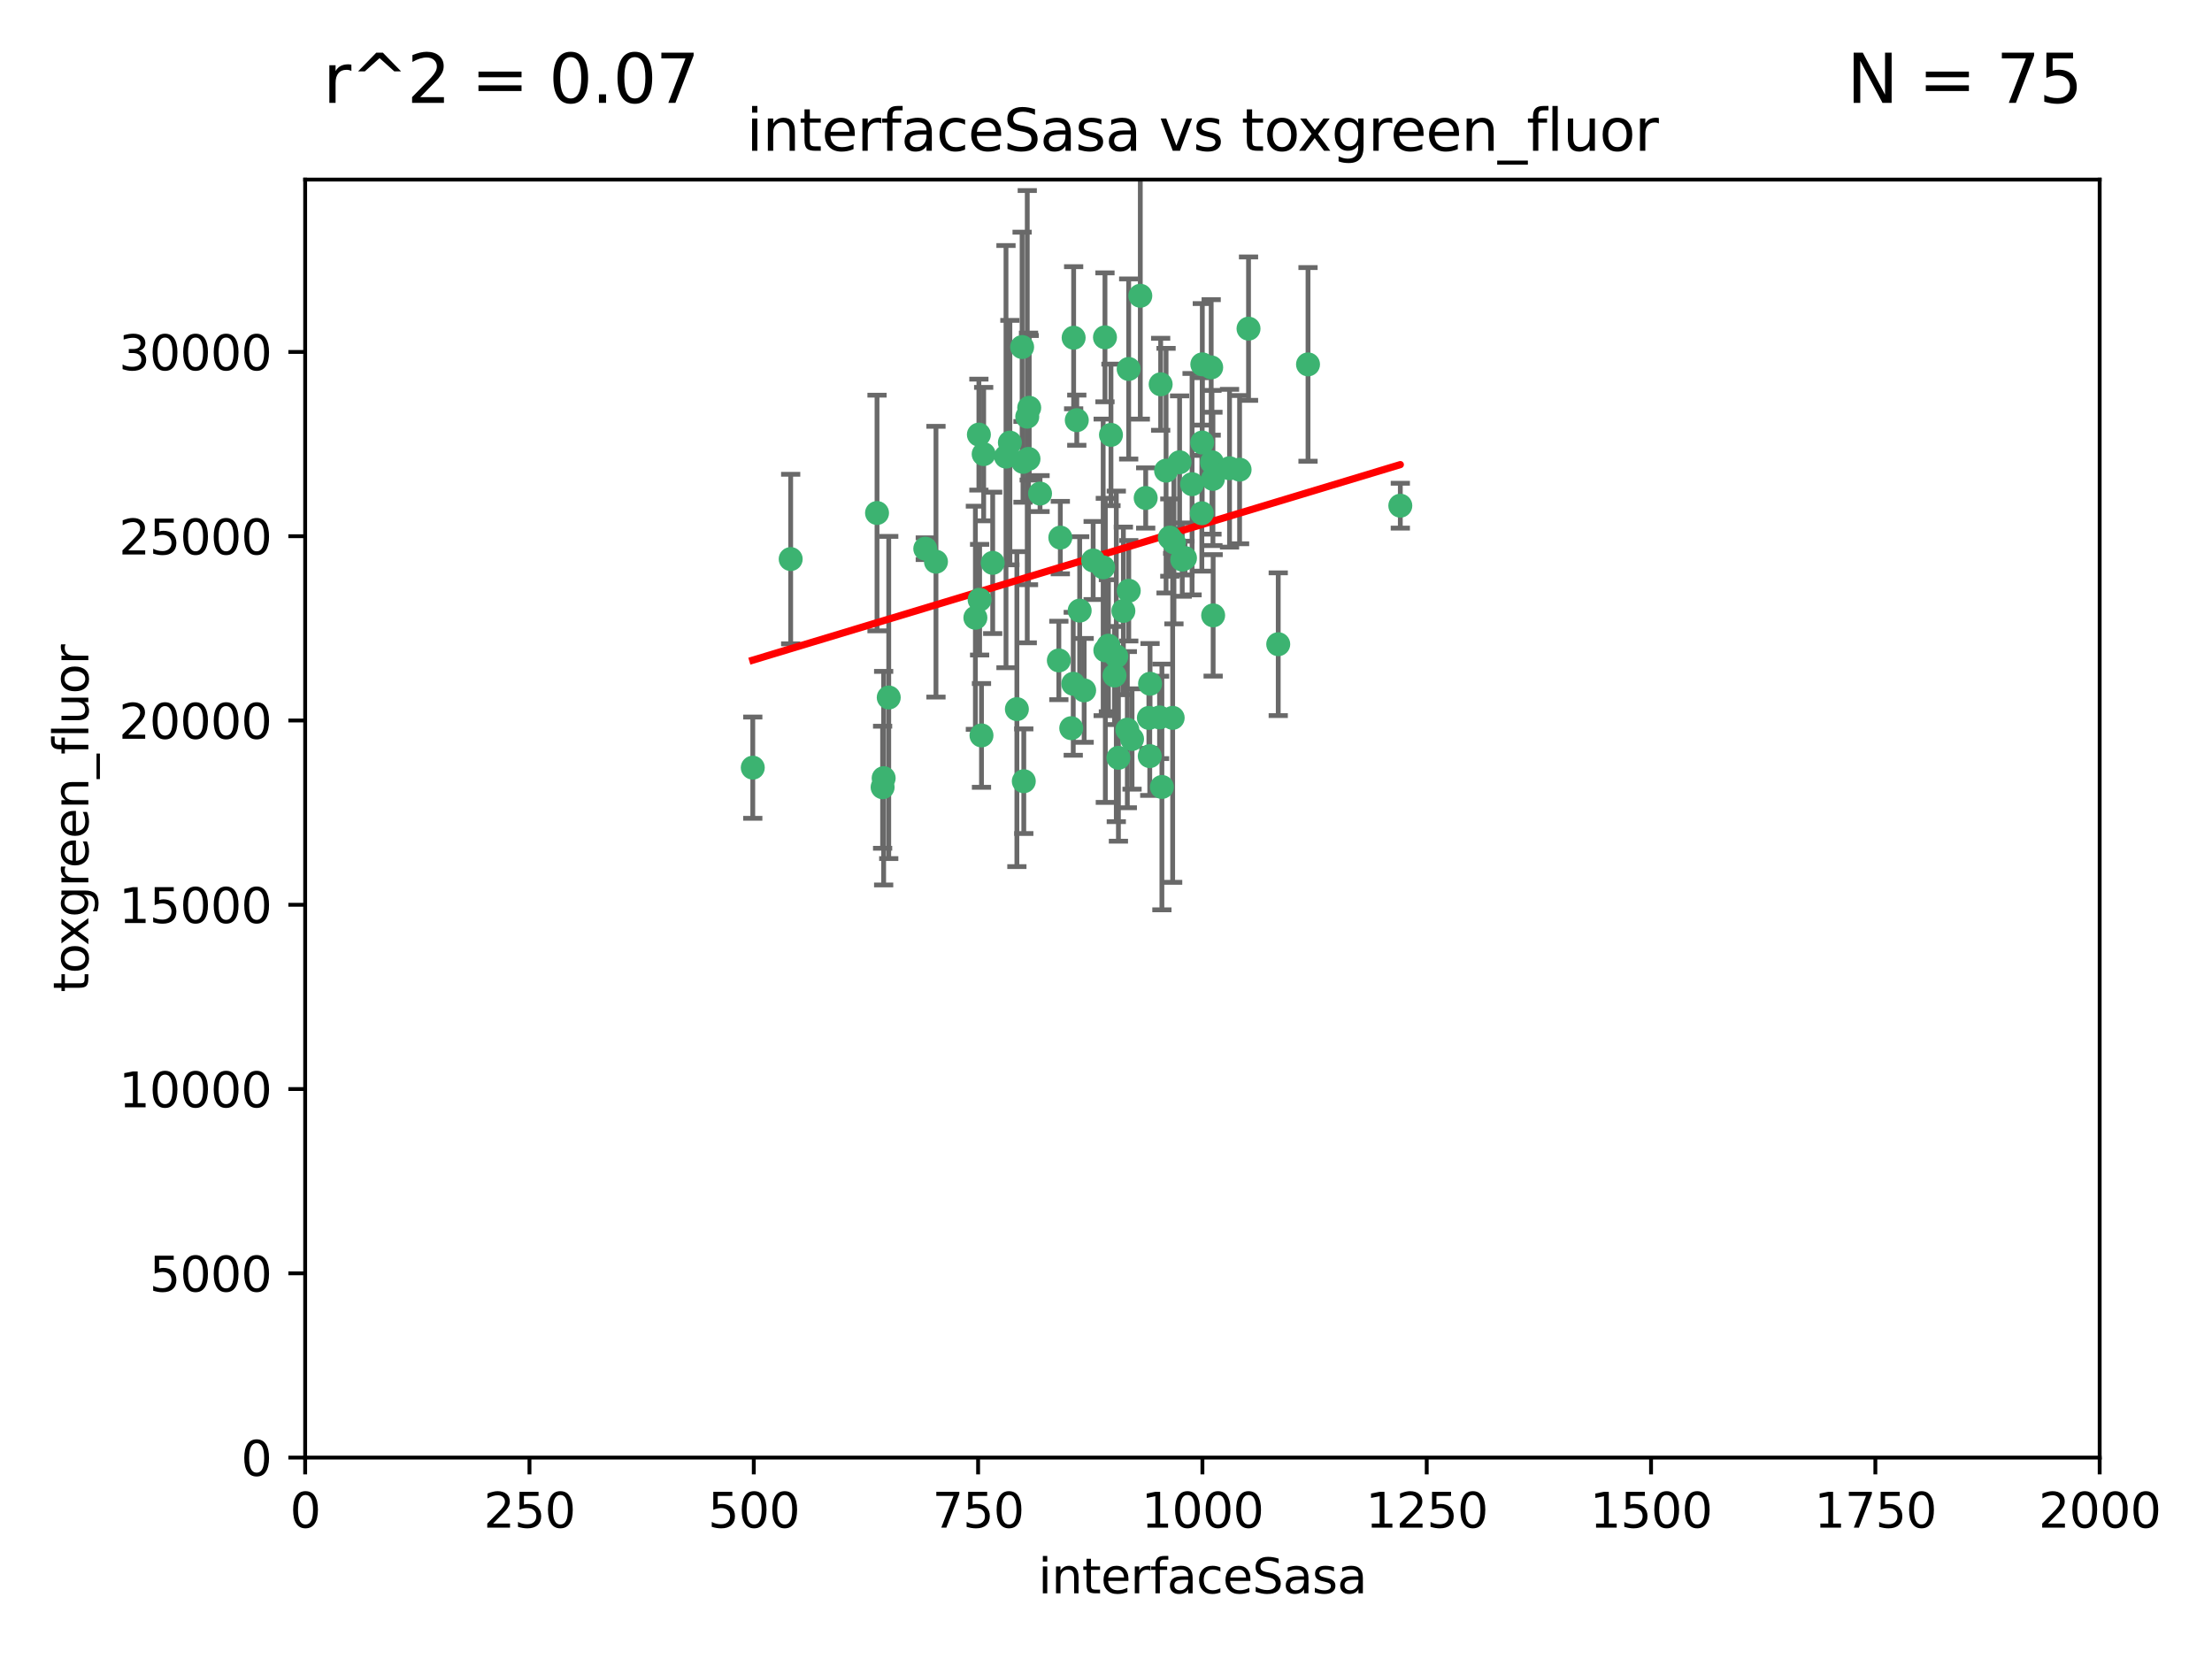 <?xml version="1.0" encoding="utf-8" standalone="no"?>
<!DOCTYPE svg PUBLIC "-//W3C//DTD SVG 1.1//EN"
  "http://www.w3.org/Graphics/SVG/1.1/DTD/svg11.dtd">
<svg xmlns:xlink="http://www.w3.org/1999/xlink" width="460.8pt" height="345.6pt" viewBox="0 0 460.8 345.6" xmlns="http://www.w3.org/2000/svg" version="1.1">
 <defs>
  <style type="text/css">*{stroke-linejoin: round; stroke-linecap: butt}</style>
 </defs>
 <g id="figure_1">
  <g id="patch_1">
   <path d="M 0 345.6 
L 460.8 345.6 
L 460.8 0 
L 0 0 
z
" style="fill: #ffffff"/>
  </g>
  <g id="axes_1">
   <g id="patch_2">
    <path d="M 63.571 303.64 
L 437.4 303.64 
L 437.4 37.411 
L 63.571 37.411 
z
" style="fill: #ffffff"/>
   </g>
   <g id="PathCollection_1">
    <defs>
     <path id="m95825145aa" d="M 0 1.118 
C 0.297 1.118 0.581 1 0.791 0.791 
C 1 0.581 1.118 0.297 1.118 0 
C 1.118 -0.297 1 -0.581 0.791 -0.791 
C 0.581 -1 0.297 -1.118 0 -1.118 
C -0.297 -1.118 -0.581 -1 -0.791 -0.791 
C -1 -0.581 -1.118 -0.297 -1.118 0 
C -1.118 0.297 -1 0.581 -0.791 0.791 
C -0.581 1 -0.297 1.118 0 1.118 
z
" style="stroke: #3cb371"/>
    </defs>
    <g clip-path="url(#p4d56ac006b)">
     <use xlink:href="#m95825145aa" x="212.925" y="72.294" style="fill: #3cb371; stroke: #3cb371"/>
     <use xlink:href="#m95825145aa" x="243.693" y="111.988" style="fill: #3cb371; stroke: #3cb371"/>
     <use xlink:href="#m95825145aa" x="232.546" y="136.733" style="fill: #3cb371; stroke: #3cb371"/>
     <use xlink:href="#m95825145aa" x="272.484" y="75.908" style="fill: #3cb371; stroke: #3cb371"/>
     <use xlink:href="#m95825145aa" x="231.435" y="90.592" style="fill: #3cb371; stroke: #3cb371"/>
     <use xlink:href="#m95825145aa" x="250.437" y="92.187" style="fill: #3cb371; stroke: #3cb371"/>
     <use xlink:href="#m95825145aa" x="242.914" y="98.046" style="fill: #3cb371; stroke: #3cb371"/>
     <use xlink:href="#m95825145aa" x="266.28" y="134.2" style="fill: #3cb371; stroke: #3cb371"/>
     <use xlink:href="#m95825145aa" x="220.886" y="111.99" style="fill: #3cb371; stroke: #3cb371"/>
     <use xlink:href="#m95825145aa" x="214.404" y="84.946" style="fill: #3cb371; stroke: #3cb371"/>
     <use xlink:href="#m95825145aa" x="241.787" y="80.055" style="fill: #3cb371; stroke: #3cb371"/>
     <use xlink:href="#m95825145aa" x="252.721" y="128.194" style="fill: #3cb371; stroke: #3cb371"/>
     <use xlink:href="#m95825145aa" x="252.312" y="76.534" style="fill: #3cb371; stroke: #3cb371"/>
     <use xlink:href="#m95825145aa" x="258.229" y="97.835" style="fill: #3cb371; stroke: #3cb371"/>
     <use xlink:href="#m95825145aa" x="223.66" y="70.355" style="fill: #3cb371; stroke: #3cb371"/>
     <use xlink:href="#m95825145aa" x="232.987" y="157.866" style="fill: #3cb371; stroke: #3cb371"/>
     <use xlink:href="#m95825145aa" x="241.557" y="149.45" style="fill: #3cb371; stroke: #3cb371"/>
     <use xlink:href="#m95825145aa" x="246.284" y="116.577" style="fill: #3cb371; stroke: #3cb371"/>
     <use xlink:href="#m95825145aa" x="252.676" y="99.763" style="fill: #3cb371; stroke: #3cb371"/>
     <use xlink:href="#m95825145aa" x="244.553" y="112.982" style="fill: #3cb371; stroke: #3cb371"/>
     <use xlink:href="#m95825145aa" x="250.368" y="106.925" style="fill: #3cb371; stroke: #3cb371"/>
     <use xlink:href="#m95825145aa" x="230.187" y="70.271" style="fill: #3cb371; stroke: #3cb371"/>
     <use xlink:href="#m95825145aa" x="246.854" y="116.252" style="fill: #3cb371; stroke: #3cb371"/>
     <use xlink:href="#m95825145aa" x="210.378" y="92.203" style="fill: #3cb371; stroke: #3cb371"/>
     <use xlink:href="#m95825145aa" x="256.134" y="97.545" style="fill: #3cb371; stroke: #3cb371"/>
     <use xlink:href="#m95825145aa" x="235.142" y="123.063" style="fill: #3cb371; stroke: #3cb371"/>
     <use xlink:href="#m95825145aa" x="234.02" y="127.26" style="fill: #3cb371; stroke: #3cb371"/>
     <use xlink:href="#m95825145aa" x="223.161" y="151.693" style="fill: #3cb371; stroke: #3cb371"/>
     <use xlink:href="#m95825145aa" x="242.046" y="163.936" style="fill: #3cb371; stroke: #3cb371"/>
     <use xlink:href="#m95825145aa" x="230.261" y="135.482" style="fill: #3cb371; stroke: #3cb371"/>
     <use xlink:href="#m95825145aa" x="225.848" y="143.815" style="fill: #3cb371; stroke: #3cb371"/>
     <use xlink:href="#m95825145aa" x="238.669" y="103.738" style="fill: #3cb371; stroke: #3cb371"/>
     <use xlink:href="#m95825145aa" x="227.725" y="116.762" style="fill: #3cb371; stroke: #3cb371"/>
     <use xlink:href="#m95825145aa" x="235.125" y="76.865" style="fill: #3cb371; stroke: #3cb371"/>
     <use xlink:href="#m95825145aa" x="237.546" y="61.614" style="fill: #3cb371; stroke: #3cb371"/>
     <use xlink:href="#m95825145aa" x="245.731" y="96.299" style="fill: #3cb371; stroke: #3cb371"/>
     <use xlink:href="#m95825145aa" x="216.658" y="102.821" style="fill: #3cb371; stroke: #3cb371"/>
     <use xlink:href="#m95825145aa" x="204.916" y="94.6" style="fill: #3cb371; stroke: #3cb371"/>
     <use xlink:href="#m95825145aa" x="213.275" y="162.741" style="fill: #3cb371; stroke: #3cb371"/>
     <use xlink:href="#m95825145aa" x="214.256" y="95.593" style="fill: #3cb371; stroke: #3cb371"/>
     <use xlink:href="#m95825145aa" x="206.796" y="117.254" style="fill: #3cb371; stroke: #3cb371"/>
     <use xlink:href="#m95825145aa" x="291.711" y="105.344" style="fill: #3cb371; stroke: #3cb371"/>
     <use xlink:href="#m95825145aa" x="224.916" y="127.204" style="fill: #3cb371; stroke: #3cb371"/>
     <use xlink:href="#m95825145aa" x="260.091" y="68.463" style="fill: #3cb371; stroke: #3cb371"/>
     <use xlink:href="#m95825145aa" x="250.465" y="75.9" style="fill: #3cb371; stroke: #3cb371"/>
     <use xlink:href="#m95825145aa" x="204.462" y="153.201" style="fill: #3cb371; stroke: #3cb371"/>
     <use xlink:href="#m95825145aa" x="194.981" y="117.014" style="fill: #3cb371; stroke: #3cb371"/>
     <use xlink:href="#m95825145aa" x="220.577" y="137.58" style="fill: #3cb371; stroke: #3cb371"/>
     <use xlink:href="#m95825145aa" x="223.577" y="142.442" style="fill: #3cb371; stroke: #3cb371"/>
     <use xlink:href="#m95825145aa" x="192.753" y="114.302" style="fill: #3cb371; stroke: #3cb371"/>
     <use xlink:href="#m95825145aa" x="203.92" y="90.534" style="fill: #3cb371; stroke: #3cb371"/>
     <use xlink:href="#m95825145aa" x="239.332" y="149.553" style="fill: #3cb371; stroke: #3cb371"/>
     <use xlink:href="#m95825145aa" x="204.073" y="124.926" style="fill: #3cb371; stroke: #3cb371"/>
     <use xlink:href="#m95825145aa" x="248.329" y="100.862" style="fill: #3cb371; stroke: #3cb371"/>
     <use xlink:href="#m95825145aa" x="182.701" y="106.867" style="fill: #3cb371; stroke: #3cb371"/>
     <use xlink:href="#m95825145aa" x="229.813" y="118.19" style="fill: #3cb371; stroke: #3cb371"/>
     <use xlink:href="#m95825145aa" x="239.579" y="142.44" style="fill: #3cb371; stroke: #3cb371"/>
     <use xlink:href="#m95825145aa" x="230.901" y="134.514" style="fill: #3cb371; stroke: #3cb371"/>
     <use xlink:href="#m95825145aa" x="213.998" y="86.8" style="fill: #3cb371; stroke: #3cb371"/>
     <use xlink:href="#m95825145aa" x="252.476" y="96.298" style="fill: #3cb371; stroke: #3cb371"/>
     <use xlink:href="#m95825145aa" x="203.191" y="128.689" style="fill: #3cb371; stroke: #3cb371"/>
     <use xlink:href="#m95825145aa" x="211.835" y="147.723" style="fill: #3cb371; stroke: #3cb371"/>
     <use xlink:href="#m95825145aa" x="183.864" y="163.993" style="fill: #3cb371; stroke: #3cb371"/>
     <use xlink:href="#m95825145aa" x="209.568" y="95.121" style="fill: #3cb371; stroke: #3cb371"/>
     <use xlink:href="#m95825145aa" x="213.11" y="96.211" style="fill: #3cb371; stroke: #3cb371"/>
     <use xlink:href="#m95825145aa" x="244.288" y="149.542" style="fill: #3cb371; stroke: #3cb371"/>
     <use xlink:href="#m95825145aa" x="235.826" y="153.944" style="fill: #3cb371; stroke: #3cb371"/>
     <use xlink:href="#m95825145aa" x="224.314" y="87.531" style="fill: #3cb371; stroke: #3cb371"/>
     <use xlink:href="#m95825145aa" x="239.516" y="157.513" style="fill: #3cb371; stroke: #3cb371"/>
     <use xlink:href="#m95825145aa" x="164.714" y="116.464" style="fill: #3cb371; stroke: #3cb371"/>
     <use xlink:href="#m95825145aa" x="234.846" y="152.004" style="fill: #3cb371; stroke: #3cb371"/>
     <use xlink:href="#m95825145aa" x="185.142" y="145.3" style="fill: #3cb371; stroke: #3cb371"/>
     <use xlink:href="#m95825145aa" x="184.082" y="162.105" style="fill: #3cb371; stroke: #3cb371"/>
     <use xlink:href="#m95825145aa" x="232.174" y="140.722" style="fill: #3cb371; stroke: #3cb371"/>
     <use xlink:href="#m95825145aa" x="156.817" y="159.917" style="fill: #3cb371; stroke: #3cb371"/>
    </g>
   </g>
   <g id="matplotlib.axis_1">
    <g id="xtick_1">
     <g id="line2d_1">
      <defs>
       <path id="m8bae05cbb7" d="M 0 0 
L 0 3.5 
" style="stroke: #000000; stroke-width: 0.8"/>
      </defs>
      <g>
       <use xlink:href="#m8bae05cbb7" x="63.571" y="303.64" style="stroke: #000000; stroke-width: 0.8"/>
      </g>
     </g>
     <g id="text_1">
      <!-- 0 -->
      <g transform="translate(60.39 318.238)scale(0.1 -0.1)">
       <defs>
        <path id="DejaVuSans-30" d="M 2034 4250 
Q 1547 4250 1301 3770 
Q 1056 3291 1056 2328 
Q 1056 1369 1301 889 
Q 1547 409 2034 409 
Q 2525 409 2770 889 
Q 3016 1369 3016 2328 
Q 3016 3291 2770 3770 
Q 2525 4250 2034 4250 
z
M 2034 4750 
Q 2819 4750 3233 4129 
Q 3647 3509 3647 2328 
Q 3647 1150 3233 529 
Q 2819 -91 2034 -91 
Q 1250 -91 836 529 
Q 422 1150 422 2328 
Q 422 3509 836 4129 
Q 1250 4750 2034 4750 
z
" transform="scale(0.016)"/>
       </defs>
       <use xlink:href="#DejaVuSans-30"/>
      </g>
     </g>
    </g>
    <g id="xtick_2">
     <g id="line2d_2">
      <g>
       <use xlink:href="#m8bae05cbb7" x="110.3" y="303.64" style="stroke: #000000; stroke-width: 0.8"/>
      </g>
     </g>
     <g id="text_2">
      <!-- 250 -->
      <g transform="translate(100.756 318.238)scale(0.1 -0.1)">
       <defs>
        <path id="DejaVuSans-32" d="M 1228 531 
L 3431 531 
L 3431 0 
L 469 0 
L 469 531 
Q 828 903 1448 1529 
Q 2069 2156 2228 2338 
Q 2531 2678 2651 2914 
Q 2772 3150 2772 3378 
Q 2772 3750 2511 3984 
Q 2250 4219 1831 4219 
Q 1534 4219 1204 4116 
Q 875 4013 500 3803 
L 500 4441 
Q 881 4594 1212 4672 
Q 1544 4750 1819 4750 
Q 2544 4750 2975 4387 
Q 3406 4025 3406 3419 
Q 3406 3131 3298 2873 
Q 3191 2616 2906 2266 
Q 2828 2175 2409 1742 
Q 1991 1309 1228 531 
z
" transform="scale(0.016)"/>
        <path id="DejaVuSans-35" d="M 691 4666 
L 3169 4666 
L 3169 4134 
L 1269 4134 
L 1269 2991 
Q 1406 3038 1543 3061 
Q 1681 3084 1819 3084 
Q 2600 3084 3056 2656 
Q 3513 2228 3513 1497 
Q 3513 744 3044 326 
Q 2575 -91 1722 -91 
Q 1428 -91 1123 -41 
Q 819 9 494 109 
L 494 744 
Q 775 591 1075 516 
Q 1375 441 1709 441 
Q 2250 441 2565 725 
Q 2881 1009 2881 1497 
Q 2881 1984 2565 2268 
Q 2250 2553 1709 2553 
Q 1456 2553 1204 2497 
Q 953 2441 691 2322 
L 691 4666 
z
" transform="scale(0.016)"/>
       </defs>
       <use xlink:href="#DejaVuSans-32"/>
       <use xlink:href="#DejaVuSans-35" x="63.623"/>
       <use xlink:href="#DejaVuSans-30" x="127.246"/>
      </g>
     </g>
    </g>
    <g id="xtick_3">
     <g id="line2d_3">
      <g>
       <use xlink:href="#m8bae05cbb7" x="157.028" y="303.64" style="stroke: #000000; stroke-width: 0.8"/>
      </g>
     </g>
     <g id="text_3">
      <!-- 500 -->
      <g transform="translate(147.485 318.238)scale(0.1 -0.1)">
       <use xlink:href="#DejaVuSans-35"/>
       <use xlink:href="#DejaVuSans-30" x="63.623"/>
       <use xlink:href="#DejaVuSans-30" x="127.246"/>
      </g>
     </g>
    </g>
    <g id="xtick_4">
     <g id="line2d_4">
      <g>
       <use xlink:href="#m8bae05cbb7" x="203.757" y="303.64" style="stroke: #000000; stroke-width: 0.8"/>
      </g>
     </g>
     <g id="text_4">
      <!-- 750 -->
      <g transform="translate(194.213 318.238)scale(0.1 -0.1)">
       <defs>
        <path id="DejaVuSans-37" d="M 525 4666 
L 3525 4666 
L 3525 4397 
L 1831 0 
L 1172 0 
L 2766 4134 
L 525 4134 
L 525 4666 
z
" transform="scale(0.016)"/>
       </defs>
       <use xlink:href="#DejaVuSans-37"/>
       <use xlink:href="#DejaVuSans-35" x="63.623"/>
       <use xlink:href="#DejaVuSans-30" x="127.246"/>
      </g>
     </g>
    </g>
    <g id="xtick_5">
     <g id="line2d_5">
      <g>
       <use xlink:href="#m8bae05cbb7" x="250.486" y="303.64" style="stroke: #000000; stroke-width: 0.8"/>
      </g>
     </g>
     <g id="text_5">
      <!-- 1000 -->
      <g transform="translate(237.761 318.238)scale(0.1 -0.1)">
       <defs>
        <path id="DejaVuSans-31" d="M 794 531 
L 1825 531 
L 1825 4091 
L 703 3866 
L 703 4441 
L 1819 4666 
L 2450 4666 
L 2450 531 
L 3481 531 
L 3481 0 
L 794 0 
L 794 531 
z
" transform="scale(0.016)"/>
       </defs>
       <use xlink:href="#DejaVuSans-31"/>
       <use xlink:href="#DejaVuSans-30" x="63.623"/>
       <use xlink:href="#DejaVuSans-30" x="127.246"/>
       <use xlink:href="#DejaVuSans-30" x="190.869"/>
      </g>
     </g>
    </g>
    <g id="xtick_6">
     <g id="line2d_6">
      <g>
       <use xlink:href="#m8bae05cbb7" x="297.214" y="303.64" style="stroke: #000000; stroke-width: 0.8"/>
      </g>
     </g>
     <g id="text_6">
      <!-- 1250 -->
      <g transform="translate(284.489 318.238)scale(0.1 -0.1)">
       <use xlink:href="#DejaVuSans-31"/>
       <use xlink:href="#DejaVuSans-32" x="63.623"/>
       <use xlink:href="#DejaVuSans-35" x="127.246"/>
       <use xlink:href="#DejaVuSans-30" x="190.869"/>
      </g>
     </g>
    </g>
    <g id="xtick_7">
     <g id="line2d_7">
      <g>
       <use xlink:href="#m8bae05cbb7" x="343.943" y="303.64" style="stroke: #000000; stroke-width: 0.8"/>
      </g>
     </g>
     <g id="text_7">
      <!-- 1500 -->
      <g transform="translate(331.218 318.238)scale(0.1 -0.1)">
       <use xlink:href="#DejaVuSans-31"/>
       <use xlink:href="#DejaVuSans-35" x="63.623"/>
       <use xlink:href="#DejaVuSans-30" x="127.246"/>
       <use xlink:href="#DejaVuSans-30" x="190.869"/>
      </g>
     </g>
    </g>
    <g id="xtick_8">
     <g id="line2d_8">
      <g>
       <use xlink:href="#m8bae05cbb7" x="390.671" y="303.64" style="stroke: #000000; stroke-width: 0.8"/>
      </g>
     </g>
     <g id="text_8">
      <!-- 1750 -->
      <g transform="translate(377.946 318.238)scale(0.1 -0.1)">
       <use xlink:href="#DejaVuSans-31"/>
       <use xlink:href="#DejaVuSans-37" x="63.623"/>
       <use xlink:href="#DejaVuSans-35" x="127.246"/>
       <use xlink:href="#DejaVuSans-30" x="190.869"/>
      </g>
     </g>
    </g>
    <g id="xtick_9">
     <g id="line2d_9">
      <g>
       <use xlink:href="#m8bae05cbb7" x="437.4" y="303.64" style="stroke: #000000; stroke-width: 0.8"/>
      </g>
     </g>
     <g id="text_9">
      <!-- 2000 -->
      <g transform="translate(424.675 318.238)scale(0.1 -0.1)">
       <use xlink:href="#DejaVuSans-32"/>
       <use xlink:href="#DejaVuSans-30" x="63.623"/>
       <use xlink:href="#DejaVuSans-30" x="127.246"/>
       <use xlink:href="#DejaVuSans-30" x="190.869"/>
      </g>
     </g>
    </g>
    <g id="text_10">
     <!-- interfaceSasa -->
     <g transform="translate(216.279 331.917)scale(0.1 -0.1)">
      <defs>
       <path id="DejaVuSans-69" d="M 603 3500 
L 1178 3500 
L 1178 0 
L 603 0 
L 603 3500 
z
M 603 4863 
L 1178 4863 
L 1178 4134 
L 603 4134 
L 603 4863 
z
" transform="scale(0.016)"/>
       <path id="DejaVuSans-6e" d="M 3513 2113 
L 3513 0 
L 2938 0 
L 2938 2094 
Q 2938 2591 2744 2837 
Q 2550 3084 2163 3084 
Q 1697 3084 1428 2787 
Q 1159 2491 1159 1978 
L 1159 0 
L 581 0 
L 581 3500 
L 1159 3500 
L 1159 2956 
Q 1366 3272 1645 3428 
Q 1925 3584 2291 3584 
Q 2894 3584 3203 3211 
Q 3513 2838 3513 2113 
z
" transform="scale(0.016)"/>
       <path id="DejaVuSans-74" d="M 1172 4494 
L 1172 3500 
L 2356 3500 
L 2356 3053 
L 1172 3053 
L 1172 1153 
Q 1172 725 1289 603 
Q 1406 481 1766 481 
L 2356 481 
L 2356 0 
L 1766 0 
Q 1100 0 847 248 
Q 594 497 594 1153 
L 594 3053 
L 172 3053 
L 172 3500 
L 594 3500 
L 594 4494 
L 1172 4494 
z
" transform="scale(0.016)"/>
       <path id="DejaVuSans-65" d="M 3597 1894 
L 3597 1613 
L 953 1613 
Q 991 1019 1311 708 
Q 1631 397 2203 397 
Q 2534 397 2845 478 
Q 3156 559 3463 722 
L 3463 178 
Q 3153 47 2828 -22 
Q 2503 -91 2169 -91 
Q 1331 -91 842 396 
Q 353 884 353 1716 
Q 353 2575 817 3079 
Q 1281 3584 2069 3584 
Q 2775 3584 3186 3129 
Q 3597 2675 3597 1894 
z
M 3022 2063 
Q 3016 2534 2758 2815 
Q 2500 3097 2075 3097 
Q 1594 3097 1305 2825 
Q 1016 2553 972 2059 
L 3022 2063 
z
" transform="scale(0.016)"/>
       <path id="DejaVuSans-72" d="M 2631 2963 
Q 2534 3019 2420 3045 
Q 2306 3072 2169 3072 
Q 1681 3072 1420 2755 
Q 1159 2438 1159 1844 
L 1159 0 
L 581 0 
L 581 3500 
L 1159 3500 
L 1159 2956 
Q 1341 3275 1631 3429 
Q 1922 3584 2338 3584 
Q 2397 3584 2469 3576 
Q 2541 3569 2628 3553 
L 2631 2963 
z
" transform="scale(0.016)"/>
       <path id="DejaVuSans-66" d="M 2375 4863 
L 2375 4384 
L 1825 4384 
Q 1516 4384 1395 4259 
Q 1275 4134 1275 3809 
L 1275 3500 
L 2222 3500 
L 2222 3053 
L 1275 3053 
L 1275 0 
L 697 0 
L 697 3053 
L 147 3053 
L 147 3500 
L 697 3500 
L 697 3744 
Q 697 4328 969 4595 
Q 1241 4863 1831 4863 
L 2375 4863 
z
" transform="scale(0.016)"/>
       <path id="DejaVuSans-61" d="M 2194 1759 
Q 1497 1759 1228 1600 
Q 959 1441 959 1056 
Q 959 750 1161 570 
Q 1363 391 1709 391 
Q 2188 391 2477 730 
Q 2766 1069 2766 1631 
L 2766 1759 
L 2194 1759 
z
M 3341 1997 
L 3341 0 
L 2766 0 
L 2766 531 
Q 2569 213 2275 61 
Q 1981 -91 1556 -91 
Q 1019 -91 701 211 
Q 384 513 384 1019 
Q 384 1609 779 1909 
Q 1175 2209 1959 2209 
L 2766 2209 
L 2766 2266 
Q 2766 2663 2505 2880 
Q 2244 3097 1772 3097 
Q 1472 3097 1187 3025 
Q 903 2953 641 2809 
L 641 3341 
Q 956 3463 1253 3523 
Q 1550 3584 1831 3584 
Q 2591 3584 2966 3190 
Q 3341 2797 3341 1997 
z
" transform="scale(0.016)"/>
       <path id="DejaVuSans-63" d="M 3122 3366 
L 3122 2828 
Q 2878 2963 2633 3030 
Q 2388 3097 2138 3097 
Q 1578 3097 1268 2742 
Q 959 2388 959 1747 
Q 959 1106 1268 751 
Q 1578 397 2138 397 
Q 2388 397 2633 464 
Q 2878 531 3122 666 
L 3122 134 
Q 2881 22 2623 -34 
Q 2366 -91 2075 -91 
Q 1284 -91 818 406 
Q 353 903 353 1747 
Q 353 2603 823 3093 
Q 1294 3584 2113 3584 
Q 2378 3584 2631 3529 
Q 2884 3475 3122 3366 
z
" transform="scale(0.016)"/>
       <path id="DejaVuSans-53" d="M 3425 4513 
L 3425 3897 
Q 3066 4069 2747 4153 
Q 2428 4238 2131 4238 
Q 1616 4238 1336 4038 
Q 1056 3838 1056 3469 
Q 1056 3159 1242 3001 
Q 1428 2844 1947 2747 
L 2328 2669 
Q 3034 2534 3370 2195 
Q 3706 1856 3706 1288 
Q 3706 609 3251 259 
Q 2797 -91 1919 -91 
Q 1588 -91 1214 -16 
Q 841 59 441 206 
L 441 856 
Q 825 641 1194 531 
Q 1563 422 1919 422 
Q 2459 422 2753 634 
Q 3047 847 3047 1241 
Q 3047 1584 2836 1778 
Q 2625 1972 2144 2069 
L 1759 2144 
Q 1053 2284 737 2584 
Q 422 2884 422 3419 
Q 422 4038 858 4394 
Q 1294 4750 2059 4750 
Q 2388 4750 2728 4690 
Q 3069 4631 3425 4513 
z
" transform="scale(0.016)"/>
       <path id="DejaVuSans-73" d="M 2834 3397 
L 2834 2853 
Q 2591 2978 2328 3040 
Q 2066 3103 1784 3103 
Q 1356 3103 1142 2972 
Q 928 2841 928 2578 
Q 928 2378 1081 2264 
Q 1234 2150 1697 2047 
L 1894 2003 
Q 2506 1872 2764 1633 
Q 3022 1394 3022 966 
Q 3022 478 2636 193 
Q 2250 -91 1575 -91 
Q 1294 -91 989 -36 
Q 684 19 347 128 
L 347 722 
Q 666 556 975 473 
Q 1284 391 1588 391 
Q 1994 391 2212 530 
Q 2431 669 2431 922 
Q 2431 1156 2273 1281 
Q 2116 1406 1581 1522 
L 1381 1569 
Q 847 1681 609 1914 
Q 372 2147 372 2553 
Q 372 3047 722 3315 
Q 1072 3584 1716 3584 
Q 2034 3584 2315 3537 
Q 2597 3491 2834 3397 
z
" transform="scale(0.016)"/>
      </defs>
      <use xlink:href="#DejaVuSans-69"/>
      <use xlink:href="#DejaVuSans-6e" x="27.783"/>
      <use xlink:href="#DejaVuSans-74" x="91.162"/>
      <use xlink:href="#DejaVuSans-65" x="130.371"/>
      <use xlink:href="#DejaVuSans-72" x="191.895"/>
      <use xlink:href="#DejaVuSans-66" x="233.008"/>
      <use xlink:href="#DejaVuSans-61" x="268.213"/>
      <use xlink:href="#DejaVuSans-63" x="329.492"/>
      <use xlink:href="#DejaVuSans-65" x="384.473"/>
      <use xlink:href="#DejaVuSans-53" x="445.996"/>
      <use xlink:href="#DejaVuSans-61" x="509.473"/>
      <use xlink:href="#DejaVuSans-73" x="570.752"/>
      <use xlink:href="#DejaVuSans-61" x="622.852"/>
     </g>
    </g>
   </g>
   <g id="matplotlib.axis_2">
    <g id="ytick_1">
     <g id="line2d_10">
      <defs>
       <path id="ma5c8409486" d="M 0 0 
L -3.5 0 
" style="stroke: #000000; stroke-width: 0.8"/>
      </defs>
      <g>
       <use xlink:href="#ma5c8409486" x="63.571" y="303.64" style="stroke: #000000; stroke-width: 0.8"/>
      </g>
     </g>
     <g id="text_11">
      <!-- 0 -->
      <g transform="translate(50.209 307.439)scale(0.1 -0.1)">
       <use xlink:href="#DejaVuSans-30"/>
      </g>
     </g>
    </g>
    <g id="ytick_2">
     <g id="line2d_11">
      <g>
       <use xlink:href="#ma5c8409486" x="63.571" y="265.253" style="stroke: #000000; stroke-width: 0.8"/>
      </g>
     </g>
     <g id="text_12">
      <!-- 5000 -->
      <g transform="translate(31.121 269.052)scale(0.1 -0.1)">
       <use xlink:href="#DejaVuSans-35"/>
       <use xlink:href="#DejaVuSans-30" x="63.623"/>
       <use xlink:href="#DejaVuSans-30" x="127.246"/>
       <use xlink:href="#DejaVuSans-30" x="190.869"/>
      </g>
     </g>
    </g>
    <g id="ytick_3">
     <g id="line2d_12">
      <g>
       <use xlink:href="#ma5c8409486" x="63.571" y="226.866" style="stroke: #000000; stroke-width: 0.8"/>
      </g>
     </g>
     <g id="text_13">
      <!-- 10000 -->
      <g transform="translate(24.759 230.665)scale(0.1 -0.1)">
       <use xlink:href="#DejaVuSans-31"/>
       <use xlink:href="#DejaVuSans-30" x="63.623"/>
       <use xlink:href="#DejaVuSans-30" x="127.246"/>
       <use xlink:href="#DejaVuSans-30" x="190.869"/>
       <use xlink:href="#DejaVuSans-30" x="254.492"/>
      </g>
     </g>
    </g>
    <g id="ytick_4">
     <g id="line2d_13">
      <g>
       <use xlink:href="#ma5c8409486" x="63.571" y="188.479" style="stroke: #000000; stroke-width: 0.8"/>
      </g>
     </g>
     <g id="text_14">
      <!-- 15000 -->
      <g transform="translate(24.759 192.278)scale(0.1 -0.1)">
       <use xlink:href="#DejaVuSans-31"/>
       <use xlink:href="#DejaVuSans-35" x="63.623"/>
       <use xlink:href="#DejaVuSans-30" x="127.246"/>
       <use xlink:href="#DejaVuSans-30" x="190.869"/>
       <use xlink:href="#DejaVuSans-30" x="254.492"/>
      </g>
     </g>
    </g>
    <g id="ytick_5">
     <g id="line2d_14">
      <g>
       <use xlink:href="#ma5c8409486" x="63.571" y="150.092" style="stroke: #000000; stroke-width: 0.8"/>
      </g>
     </g>
     <g id="text_15">
      <!-- 20000 -->
      <g transform="translate(24.759 153.891)scale(0.1 -0.1)">
       <use xlink:href="#DejaVuSans-32"/>
       <use xlink:href="#DejaVuSans-30" x="63.623"/>
       <use xlink:href="#DejaVuSans-30" x="127.246"/>
       <use xlink:href="#DejaVuSans-30" x="190.869"/>
       <use xlink:href="#DejaVuSans-30" x="254.492"/>
      </g>
     </g>
    </g>
    <g id="ytick_6">
     <g id="line2d_15">
      <g>
       <use xlink:href="#ma5c8409486" x="63.571" y="111.705" style="stroke: #000000; stroke-width: 0.8"/>
      </g>
     </g>
     <g id="text_16">
      <!-- 25000 -->
      <g transform="translate(24.759 115.504)scale(0.1 -0.1)">
       <use xlink:href="#DejaVuSans-32"/>
       <use xlink:href="#DejaVuSans-35" x="63.623"/>
       <use xlink:href="#DejaVuSans-30" x="127.246"/>
       <use xlink:href="#DejaVuSans-30" x="190.869"/>
       <use xlink:href="#DejaVuSans-30" x="254.492"/>
      </g>
     </g>
    </g>
    <g id="ytick_7">
     <g id="line2d_16">
      <g>
       <use xlink:href="#ma5c8409486" x="63.571" y="73.317" style="stroke: #000000; stroke-width: 0.8"/>
      </g>
     </g>
     <g id="text_17">
      <!-- 30000 -->
      <g transform="translate(24.759 77.117)scale(0.1 -0.1)">
       <defs>
        <path id="DejaVuSans-33" d="M 2597 2516 
Q 3050 2419 3304 2112 
Q 3559 1806 3559 1356 
Q 3559 666 3084 287 
Q 2609 -91 1734 -91 
Q 1441 -91 1130 -33 
Q 819 25 488 141 
L 488 750 
Q 750 597 1062 519 
Q 1375 441 1716 441 
Q 2309 441 2620 675 
Q 2931 909 2931 1356 
Q 2931 1769 2642 2001 
Q 2353 2234 1838 2234 
L 1294 2234 
L 1294 2753 
L 1863 2753 
Q 2328 2753 2575 2939 
Q 2822 3125 2822 3475 
Q 2822 3834 2567 4026 
Q 2313 4219 1838 4219 
Q 1578 4219 1281 4162 
Q 984 4106 628 3988 
L 628 4550 
Q 988 4650 1302 4700 
Q 1616 4750 1894 4750 
Q 2613 4750 3031 4423 
Q 3450 4097 3450 3541 
Q 3450 3153 3228 2886 
Q 3006 2619 2597 2516 
z
" transform="scale(0.016)"/>
       </defs>
       <use xlink:href="#DejaVuSans-33"/>
       <use xlink:href="#DejaVuSans-30" x="63.623"/>
       <use xlink:href="#DejaVuSans-30" x="127.246"/>
       <use xlink:href="#DejaVuSans-30" x="190.869"/>
       <use xlink:href="#DejaVuSans-30" x="254.492"/>
      </g>
     </g>
    </g>
    <g id="text_18">
     <!-- toxgreen_fluor -->
     <g transform="translate(18.401 206.72)rotate(-90)scale(0.1 -0.1)">
      <defs>
       <path id="DejaVuSans-6f" d="M 1959 3097 
Q 1497 3097 1228 2736 
Q 959 2375 959 1747 
Q 959 1119 1226 758 
Q 1494 397 1959 397 
Q 2419 397 2687 759 
Q 2956 1122 2956 1747 
Q 2956 2369 2687 2733 
Q 2419 3097 1959 3097 
z
M 1959 3584 
Q 2709 3584 3137 3096 
Q 3566 2609 3566 1747 
Q 3566 888 3137 398 
Q 2709 -91 1959 -91 
Q 1206 -91 779 398 
Q 353 888 353 1747 
Q 353 2609 779 3096 
Q 1206 3584 1959 3584 
z
" transform="scale(0.016)"/>
       <path id="DejaVuSans-78" d="M 3513 3500 
L 2247 1797 
L 3578 0 
L 2900 0 
L 1881 1375 
L 863 0 
L 184 0 
L 1544 1831 
L 300 3500 
L 978 3500 
L 1906 2253 
L 2834 3500 
L 3513 3500 
z
" transform="scale(0.016)"/>
       <path id="DejaVuSans-67" d="M 2906 1791 
Q 2906 2416 2648 2759 
Q 2391 3103 1925 3103 
Q 1463 3103 1205 2759 
Q 947 2416 947 1791 
Q 947 1169 1205 825 
Q 1463 481 1925 481 
Q 2391 481 2648 825 
Q 2906 1169 2906 1791 
z
M 3481 434 
Q 3481 -459 3084 -895 
Q 2688 -1331 1869 -1331 
Q 1566 -1331 1297 -1286 
Q 1028 -1241 775 -1147 
L 775 -588 
Q 1028 -725 1275 -790 
Q 1522 -856 1778 -856 
Q 2344 -856 2625 -561 
Q 2906 -266 2906 331 
L 2906 616 
Q 2728 306 2450 153 
Q 2172 0 1784 0 
Q 1141 0 747 490 
Q 353 981 353 1791 
Q 353 2603 747 3093 
Q 1141 3584 1784 3584 
Q 2172 3584 2450 3431 
Q 2728 3278 2906 2969 
L 2906 3500 
L 3481 3500 
L 3481 434 
z
" transform="scale(0.016)"/>
       <path id="DejaVuSans-5f" d="M 3263 -1063 
L 3263 -1509 
L -63 -1509 
L -63 -1063 
L 3263 -1063 
z
" transform="scale(0.016)"/>
       <path id="DejaVuSans-6c" d="M 603 4863 
L 1178 4863 
L 1178 0 
L 603 0 
L 603 4863 
z
" transform="scale(0.016)"/>
       <path id="DejaVuSans-75" d="M 544 1381 
L 544 3500 
L 1119 3500 
L 1119 1403 
Q 1119 906 1312 657 
Q 1506 409 1894 409 
Q 2359 409 2629 706 
Q 2900 1003 2900 1516 
L 2900 3500 
L 3475 3500 
L 3475 0 
L 2900 0 
L 2900 538 
Q 2691 219 2414 64 
Q 2138 -91 1772 -91 
Q 1169 -91 856 284 
Q 544 659 544 1381 
z
M 1991 3584 
L 1991 3584 
z
" transform="scale(0.016)"/>
      </defs>
      <use xlink:href="#DejaVuSans-74"/>
      <use xlink:href="#DejaVuSans-6f" x="39.209"/>
      <use xlink:href="#DejaVuSans-78" x="97.266"/>
      <use xlink:href="#DejaVuSans-67" x="156.445"/>
      <use xlink:href="#DejaVuSans-72" x="219.922"/>
      <use xlink:href="#DejaVuSans-65" x="258.785"/>
      <use xlink:href="#DejaVuSans-65" x="320.309"/>
      <use xlink:href="#DejaVuSans-6e" x="381.832"/>
      <use xlink:href="#DejaVuSans-5f" x="445.211"/>
      <use xlink:href="#DejaVuSans-66" x="495.211"/>
      <use xlink:href="#DejaVuSans-6c" x="530.416"/>
      <use xlink:href="#DejaVuSans-75" x="558.199"/>
      <use xlink:href="#DejaVuSans-6f" x="621.578"/>
      <use xlink:href="#DejaVuSans-72" x="682.76"/>
     </g>
    </g>
   </g>
   <g id="LineCollection_1">
    <path d="M 212.925 96.224 
L 212.925 48.364 
" clip-path="url(#p4d56ac006b)" style="fill: none; stroke: #696969"/>
    <path d="M 243.693 120.037 
L 243.693 103.94 
" clip-path="url(#p4d56ac006b)" style="fill: none; stroke: #696969"/>
    <path d="M 232.546 171.165 
L 232.546 102.302 
" clip-path="url(#p4d56ac006b)" style="fill: none; stroke: #696969"/>
    <path d="M 272.484 96.079 
L 272.484 55.738 
" clip-path="url(#p4d56ac006b)" style="fill: none; stroke: #696969"/>
    <path d="M 231.435 105.331 
L 231.435 75.853 
" clip-path="url(#p4d56ac006b)" style="fill: none; stroke: #696969"/>
    <path d="M 250.437 105.69 
L 250.437 78.685 
" clip-path="url(#p4d56ac006b)" style="fill: none; stroke: #696969"/>
    <path d="M 242.914 123.522 
L 242.914 72.57 
" clip-path="url(#p4d56ac006b)" style="fill: none; stroke: #696969"/>
    <path d="M 266.28 149.068 
L 266.28 119.332 
" clip-path="url(#p4d56ac006b)" style="fill: none; stroke: #696969"/>
    <path d="M 220.886 119.537 
L 220.886 104.443 
" clip-path="url(#p4d56ac006b)" style="fill: none; stroke: #696969"/>
    <path d="M 214.404 99.998 
L 214.404 69.895 
" clip-path="url(#p4d56ac006b)" style="fill: none; stroke: #696969"/>
    <path d="M 241.787 89.637 
L 241.787 70.473 
" clip-path="url(#p4d56ac006b)" style="fill: none; stroke: #696969"/>
    <path d="M 252.721 140.845 
L 252.721 115.543 
" clip-path="url(#p4d56ac006b)" style="fill: none; stroke: #696969"/>
    <path d="M 252.312 90.647 
L 252.312 62.421 
" clip-path="url(#p4d56ac006b)" style="fill: none; stroke: #696969"/>
    <path d="M 258.229 113.277 
L 258.229 82.393 
" clip-path="url(#p4d56ac006b)" style="fill: none; stroke: #696969"/>
    <path d="M 223.66 85.157 
L 223.66 55.552 
" clip-path="url(#p4d56ac006b)" style="fill: none; stroke: #696969"/>
    <path d="M 232.987 175.236 
L 232.987 140.495 
" clip-path="url(#p4d56ac006b)" style="fill: none; stroke: #696969"/>
    <path d="M 241.557 158.029 
L 241.557 140.871 
" clip-path="url(#p4d56ac006b)" style="fill: none; stroke: #696969"/>
    <path d="M 246.284 124.214 
L 246.284 108.94 
" clip-path="url(#p4d56ac006b)" style="fill: none; stroke: #696969"/>
    <path d="M 252.676 113.651 
L 252.676 85.875 
" clip-path="url(#p4d56ac006b)" style="fill: none; stroke: #696969"/>
    <path d="M 244.553 129.961 
L 244.553 96.004 
" clip-path="url(#p4d56ac006b)" style="fill: none; stroke: #696969"/>
    <path d="M 250.368 118.981 
L 250.368 94.869 
" clip-path="url(#p4d56ac006b)" style="fill: none; stroke: #696969"/>
    <path d="M 230.187 83.696 
L 230.187 56.846 
" clip-path="url(#p4d56ac006b)" style="fill: none; stroke: #696969"/>
    <path d="M 246.854 119.772 
L 246.854 112.733 
" clip-path="url(#p4d56ac006b)" style="fill: none; stroke: #696969"/>
    <path d="M 210.378 117.661 
L 210.378 66.744 
" clip-path="url(#p4d56ac006b)" style="fill: none; stroke: #696969"/>
    <path d="M 256.134 113.98 
L 256.134 81.111 
" clip-path="url(#p4d56ac006b)" style="fill: none; stroke: #696969"/>
    <path d="M 235.142 133.529 
L 235.142 112.598 
" clip-path="url(#p4d56ac006b)" style="fill: none; stroke: #696969"/>
    <path d="M 234.02 144.714 
L 234.02 109.807 
" clip-path="url(#p4d56ac006b)" style="fill: none; stroke: #696969"/>
    <path d="M 223.161 152.217 
L 223.161 151.168 
" clip-path="url(#p4d56ac006b)" style="fill: none; stroke: #696969"/>
    <path d="M 242.046 189.529 
L 242.046 138.343 
" clip-path="url(#p4d56ac006b)" style="fill: none; stroke: #696969"/>
    <path d="M 230.261 167.154 
L 230.261 103.809 
" clip-path="url(#p4d56ac006b)" style="fill: none; stroke: #696969"/>
    <path d="M 225.848 154.632 
L 225.848 132.999 
" clip-path="url(#p4d56ac006b)" style="fill: none; stroke: #696969"/>
    <path d="M 238.669 110.014 
L 238.669 97.461 
" clip-path="url(#p4d56ac006b)" style="fill: none; stroke: #696969"/>
    <path d="M 227.725 124.89 
L 227.725 108.635 
" clip-path="url(#p4d56ac006b)" style="fill: none; stroke: #696969"/>
    <path d="M 235.125 95.625 
L 235.125 58.105 
" clip-path="url(#p4d56ac006b)" style="fill: none; stroke: #696969"/>
    <path d="M 237.546 87.306 
L 237.546 35.922 
" clip-path="url(#p4d56ac006b)" style="fill: none; stroke: #696969"/>
    <path d="M 245.731 110.125 
L 245.731 82.473 
" clip-path="url(#p4d56ac006b)" style="fill: none; stroke: #696969"/>
    <path d="M 216.658 106.565 
L 216.658 99.077 
" clip-path="url(#p4d56ac006b)" style="fill: none; stroke: #696969"/>
    <path d="M 204.916 108.495 
L 204.916 80.704 
" clip-path="url(#p4d56ac006b)" style="fill: none; stroke: #696969"/>
    <path d="M 213.275 173.639 
L 213.275 151.843 
" clip-path="url(#p4d56ac006b)" style="fill: none; stroke: #696969"/>
    <path d="M 214.256 121.802 
L 214.256 69.385 
" clip-path="url(#p4d56ac006b)" style="fill: none; stroke: #696969"/>
    <path d="M 206.796 131.975 
L 206.796 102.532 
" clip-path="url(#p4d56ac006b)" style="fill: none; stroke: #696969"/>
    <path d="M 291.711 110.015 
L 291.711 100.672 
" clip-path="url(#p4d56ac006b)" style="fill: none; stroke: #696969"/>
    <path d="M 224.916 142.603 
L 224.916 111.805 
" clip-path="url(#p4d56ac006b)" style="fill: none; stroke: #696969"/>
    <path d="M 260.091 83.398 
L 260.091 53.528 
" clip-path="url(#p4d56ac006b)" style="fill: none; stroke: #696969"/>
    <path d="M 250.465 88.56 
L 250.465 63.241 
" clip-path="url(#p4d56ac006b)" style="fill: none; stroke: #696969"/>
    <path d="M 204.462 164.009 
L 204.462 142.393 
" clip-path="url(#p4d56ac006b)" style="fill: none; stroke: #696969"/>
    <path d="M 194.981 145.217 
L 194.981 88.811 
" clip-path="url(#p4d56ac006b)" style="fill: none; stroke: #696969"/>
    <path d="M 220.577 145.75 
L 220.577 129.411 
" clip-path="url(#p4d56ac006b)" style="fill: none; stroke: #696969"/>
    <path d="M 223.577 157.326 
L 223.577 127.559 
" clip-path="url(#p4d56ac006b)" style="fill: none; stroke: #696969"/>
    <path d="M 192.753 116.564 
L 192.753 112.041 
" clip-path="url(#p4d56ac006b)" style="fill: none; stroke: #696969"/>
    <path d="M 203.92 102.091 
L 203.92 78.978 
" clip-path="url(#p4d56ac006b)" style="fill: none; stroke: #696969"/>
    <path d="M 239.332 155.89 
L 239.332 143.216 
" clip-path="url(#p4d56ac006b)" style="fill: none; stroke: #696969"/>
    <path d="M 204.073 136.454 
L 204.073 113.398 
" clip-path="url(#p4d56ac006b)" style="fill: none; stroke: #696969"/>
    <path d="M 248.329 123.923 
L 248.329 77.801 
" clip-path="url(#p4d56ac006b)" style="fill: none; stroke: #696969"/>
    <path d="M 182.701 131.412 
L 182.701 82.321 
" clip-path="url(#p4d56ac006b)" style="fill: none; stroke: #696969"/>
    <path d="M 229.813 149.083 
L 229.813 87.298 
" clip-path="url(#p4d56ac006b)" style="fill: none; stroke: #696969"/>
    <path d="M 239.579 150.817 
L 239.579 134.064 
" clip-path="url(#p4d56ac006b)" style="fill: none; stroke: #696969"/>
    <path d="M 230.901 148.258 
L 230.901 120.77 
" clip-path="url(#p4d56ac006b)" style="fill: none; stroke: #696969"/>
    <path d="M 213.998 133.906 
L 213.998 39.694 
" clip-path="url(#p4d56ac006b)" style="fill: none; stroke: #696969"/>
    <path d="M 252.476 111.272 
L 252.476 81.324 
" clip-path="url(#p4d56ac006b)" style="fill: none; stroke: #696969"/>
    <path d="M 203.191 151.927 
L 203.191 105.45 
" clip-path="url(#p4d56ac006b)" style="fill: none; stroke: #696969"/>
    <path d="M 211.835 180.527 
L 211.835 114.919 
" clip-path="url(#p4d56ac006b)" style="fill: none; stroke: #696969"/>
    <path d="M 183.864 176.705 
L 183.864 151.281 
" clip-path="url(#p4d56ac006b)" style="fill: none; stroke: #696969"/>
    <path d="M 209.568 139.091 
L 209.568 51.151 
" clip-path="url(#p4d56ac006b)" style="fill: none; stroke: #696969"/>
    <path d="M 213.11 104.619 
L 213.11 87.804 
" clip-path="url(#p4d56ac006b)" style="fill: none; stroke: #696969"/>
    <path d="M 244.288 183.804 
L 244.288 115.28 
" clip-path="url(#p4d56ac006b)" style="fill: none; stroke: #696969"/>
    <path d="M 235.826 164.397 
L 235.826 143.491 
" clip-path="url(#p4d56ac006b)" style="fill: none; stroke: #696969"/>
    <path d="M 224.314 92.76 
L 224.314 82.303 
" clip-path="url(#p4d56ac006b)" style="fill: none; stroke: #696969"/>
    <path d="M 239.516 165.694 
L 239.516 149.332 
" clip-path="url(#p4d56ac006b)" style="fill: none; stroke: #696969"/>
    <path d="M 164.714 134.122 
L 164.714 98.805 
" clip-path="url(#p4d56ac006b)" style="fill: none; stroke: #696969"/>
    <path d="M 234.846 168.265 
L 234.846 135.742 
" clip-path="url(#p4d56ac006b)" style="fill: none; stroke: #696969"/>
    <path d="M 185.142 178.855 
L 185.142 111.745 
" clip-path="url(#p4d56ac006b)" style="fill: none; stroke: #696969"/>
    <path d="M 184.082 184.351 
L 184.082 139.86 
" clip-path="url(#p4d56ac006b)" style="fill: none; stroke: #696969"/>
    <path d="M 232.174 150.938 
L 232.174 130.506 
" clip-path="url(#p4d56ac006b)" style="fill: none; stroke: #696969"/>
    <path d="M 156.817 170.463 
L 156.817 149.371 
" clip-path="url(#p4d56ac006b)" style="fill: none; stroke: #696969"/>
   </g>
   <g id="line2d_17">
    <defs>
     <path id="md797e94c04" d="M 2 0 
L -2 -0 
" style="stroke: #696969"/>
    </defs>
    <g clip-path="url(#p4d56ac006b)">
     <use xlink:href="#md797e94c04" x="212.925" y="96.224" style="fill: #696969; stroke: #696969"/>
     <use xlink:href="#md797e94c04" x="243.693" y="120.037" style="fill: #696969; stroke: #696969"/>
     <use xlink:href="#md797e94c04" x="232.546" y="171.165" style="fill: #696969; stroke: #696969"/>
     <use xlink:href="#md797e94c04" x="272.484" y="96.079" style="fill: #696969; stroke: #696969"/>
     <use xlink:href="#md797e94c04" x="231.435" y="105.331" style="fill: #696969; stroke: #696969"/>
     <use xlink:href="#md797e94c04" x="250.437" y="105.69" style="fill: #696969; stroke: #696969"/>
     <use xlink:href="#md797e94c04" x="242.914" y="123.522" style="fill: #696969; stroke: #696969"/>
     <use xlink:href="#md797e94c04" x="266.28" y="149.068" style="fill: #696969; stroke: #696969"/>
     <use xlink:href="#md797e94c04" x="220.886" y="119.537" style="fill: #696969; stroke: #696969"/>
     <use xlink:href="#md797e94c04" x="214.404" y="99.998" style="fill: #696969; stroke: #696969"/>
     <use xlink:href="#md797e94c04" x="241.787" y="89.637" style="fill: #696969; stroke: #696969"/>
     <use xlink:href="#md797e94c04" x="252.721" y="140.845" style="fill: #696969; stroke: #696969"/>
     <use xlink:href="#md797e94c04" x="252.312" y="90.647" style="fill: #696969; stroke: #696969"/>
     <use xlink:href="#md797e94c04" x="258.229" y="113.277" style="fill: #696969; stroke: #696969"/>
     <use xlink:href="#md797e94c04" x="223.66" y="85.157" style="fill: #696969; stroke: #696969"/>
     <use xlink:href="#md797e94c04" x="232.987" y="175.236" style="fill: #696969; stroke: #696969"/>
     <use xlink:href="#md797e94c04" x="241.557" y="158.029" style="fill: #696969; stroke: #696969"/>
     <use xlink:href="#md797e94c04" x="246.284" y="124.214" style="fill: #696969; stroke: #696969"/>
     <use xlink:href="#md797e94c04" x="252.676" y="113.651" style="fill: #696969; stroke: #696969"/>
     <use xlink:href="#md797e94c04" x="244.553" y="129.961" style="fill: #696969; stroke: #696969"/>
     <use xlink:href="#md797e94c04" x="250.368" y="118.981" style="fill: #696969; stroke: #696969"/>
     <use xlink:href="#md797e94c04" x="230.187" y="83.696" style="fill: #696969; stroke: #696969"/>
     <use xlink:href="#md797e94c04" x="246.854" y="119.772" style="fill: #696969; stroke: #696969"/>
     <use xlink:href="#md797e94c04" x="210.378" y="117.661" style="fill: #696969; stroke: #696969"/>
     <use xlink:href="#md797e94c04" x="256.134" y="113.98" style="fill: #696969; stroke: #696969"/>
     <use xlink:href="#md797e94c04" x="235.142" y="133.529" style="fill: #696969; stroke: #696969"/>
     <use xlink:href="#md797e94c04" x="234.02" y="144.714" style="fill: #696969; stroke: #696969"/>
     <use xlink:href="#md797e94c04" x="223.161" y="152.217" style="fill: #696969; stroke: #696969"/>
     <use xlink:href="#md797e94c04" x="242.046" y="189.529" style="fill: #696969; stroke: #696969"/>
     <use xlink:href="#md797e94c04" x="230.261" y="167.154" style="fill: #696969; stroke: #696969"/>
     <use xlink:href="#md797e94c04" x="225.848" y="154.632" style="fill: #696969; stroke: #696969"/>
     <use xlink:href="#md797e94c04" x="238.669" y="110.014" style="fill: #696969; stroke: #696969"/>
     <use xlink:href="#md797e94c04" x="227.725" y="124.89" style="fill: #696969; stroke: #696969"/>
     <use xlink:href="#md797e94c04" x="235.125" y="95.625" style="fill: #696969; stroke: #696969"/>
     <use xlink:href="#md797e94c04" x="237.546" y="87.306" style="fill: #696969; stroke: #696969"/>
     <use xlink:href="#md797e94c04" x="245.731" y="110.125" style="fill: #696969; stroke: #696969"/>
     <use xlink:href="#md797e94c04" x="216.658" y="106.565" style="fill: #696969; stroke: #696969"/>
     <use xlink:href="#md797e94c04" x="204.916" y="108.495" style="fill: #696969; stroke: #696969"/>
     <use xlink:href="#md797e94c04" x="213.275" y="173.639" style="fill: #696969; stroke: #696969"/>
     <use xlink:href="#md797e94c04" x="214.256" y="121.802" style="fill: #696969; stroke: #696969"/>
     <use xlink:href="#md797e94c04" x="206.796" y="131.975" style="fill: #696969; stroke: #696969"/>
     <use xlink:href="#md797e94c04" x="291.711" y="110.015" style="fill: #696969; stroke: #696969"/>
     <use xlink:href="#md797e94c04" x="224.916" y="142.603" style="fill: #696969; stroke: #696969"/>
     <use xlink:href="#md797e94c04" x="260.091" y="83.398" style="fill: #696969; stroke: #696969"/>
     <use xlink:href="#md797e94c04" x="250.465" y="88.56" style="fill: #696969; stroke: #696969"/>
     <use xlink:href="#md797e94c04" x="204.462" y="164.009" style="fill: #696969; stroke: #696969"/>
     <use xlink:href="#md797e94c04" x="194.981" y="145.217" style="fill: #696969; stroke: #696969"/>
     <use xlink:href="#md797e94c04" x="220.577" y="145.75" style="fill: #696969; stroke: #696969"/>
     <use xlink:href="#md797e94c04" x="223.577" y="157.326" style="fill: #696969; stroke: #696969"/>
     <use xlink:href="#md797e94c04" x="192.753" y="116.564" style="fill: #696969; stroke: #696969"/>
     <use xlink:href="#md797e94c04" x="203.92" y="102.091" style="fill: #696969; stroke: #696969"/>
     <use xlink:href="#md797e94c04" x="239.332" y="155.89" style="fill: #696969; stroke: #696969"/>
     <use xlink:href="#md797e94c04" x="204.073" y="136.454" style="fill: #696969; stroke: #696969"/>
     <use xlink:href="#md797e94c04" x="248.329" y="123.923" style="fill: #696969; stroke: #696969"/>
     <use xlink:href="#md797e94c04" x="182.701" y="131.412" style="fill: #696969; stroke: #696969"/>
     <use xlink:href="#md797e94c04" x="229.813" y="149.083" style="fill: #696969; stroke: #696969"/>
     <use xlink:href="#md797e94c04" x="239.579" y="150.817" style="fill: #696969; stroke: #696969"/>
     <use xlink:href="#md797e94c04" x="230.901" y="148.258" style="fill: #696969; stroke: #696969"/>
     <use xlink:href="#md797e94c04" x="213.998" y="133.906" style="fill: #696969; stroke: #696969"/>
     <use xlink:href="#md797e94c04" x="252.476" y="111.272" style="fill: #696969; stroke: #696969"/>
     <use xlink:href="#md797e94c04" x="203.191" y="151.927" style="fill: #696969; stroke: #696969"/>
     <use xlink:href="#md797e94c04" x="211.835" y="180.527" style="fill: #696969; stroke: #696969"/>
     <use xlink:href="#md797e94c04" x="183.864" y="176.705" style="fill: #696969; stroke: #696969"/>
     <use xlink:href="#md797e94c04" x="209.568" y="139.091" style="fill: #696969; stroke: #696969"/>
     <use xlink:href="#md797e94c04" x="213.11" y="104.619" style="fill: #696969; stroke: #696969"/>
     <use xlink:href="#md797e94c04" x="244.288" y="183.804" style="fill: #696969; stroke: #696969"/>
     <use xlink:href="#md797e94c04" x="235.826" y="164.397" style="fill: #696969; stroke: #696969"/>
     <use xlink:href="#md797e94c04" x="224.314" y="92.76" style="fill: #696969; stroke: #696969"/>
     <use xlink:href="#md797e94c04" x="239.516" y="165.694" style="fill: #696969; stroke: #696969"/>
     <use xlink:href="#md797e94c04" x="164.714" y="134.122" style="fill: #696969; stroke: #696969"/>
     <use xlink:href="#md797e94c04" x="234.846" y="168.265" style="fill: #696969; stroke: #696969"/>
     <use xlink:href="#md797e94c04" x="185.142" y="178.855" style="fill: #696969; stroke: #696969"/>
     <use xlink:href="#md797e94c04" x="184.082" y="184.351" style="fill: #696969; stroke: #696969"/>
     <use xlink:href="#md797e94c04" x="232.174" y="150.938" style="fill: #696969; stroke: #696969"/>
     <use xlink:href="#md797e94c04" x="156.817" y="170.463" style="fill: #696969; stroke: #696969"/>
    </g>
   </g>
   <g id="line2d_18">
    <g clip-path="url(#p4d56ac006b)">
     <use xlink:href="#md797e94c04" x="212.925" y="48.364" style="fill: #696969; stroke: #696969"/>
     <use xlink:href="#md797e94c04" x="243.693" y="103.94" style="fill: #696969; stroke: #696969"/>
     <use xlink:href="#md797e94c04" x="232.546" y="102.302" style="fill: #696969; stroke: #696969"/>
     <use xlink:href="#md797e94c04" x="272.484" y="55.738" style="fill: #696969; stroke: #696969"/>
     <use xlink:href="#md797e94c04" x="231.435" y="75.853" style="fill: #696969; stroke: #696969"/>
     <use xlink:href="#md797e94c04" x="250.437" y="78.685" style="fill: #696969; stroke: #696969"/>
     <use xlink:href="#md797e94c04" x="242.914" y="72.57" style="fill: #696969; stroke: #696969"/>
     <use xlink:href="#md797e94c04" x="266.28" y="119.332" style="fill: #696969; stroke: #696969"/>
     <use xlink:href="#md797e94c04" x="220.886" y="104.443" style="fill: #696969; stroke: #696969"/>
     <use xlink:href="#md797e94c04" x="214.404" y="69.895" style="fill: #696969; stroke: #696969"/>
     <use xlink:href="#md797e94c04" x="241.787" y="70.473" style="fill: #696969; stroke: #696969"/>
     <use xlink:href="#md797e94c04" x="252.721" y="115.543" style="fill: #696969; stroke: #696969"/>
     <use xlink:href="#md797e94c04" x="252.312" y="62.421" style="fill: #696969; stroke: #696969"/>
     <use xlink:href="#md797e94c04" x="258.229" y="82.393" style="fill: #696969; stroke: #696969"/>
     <use xlink:href="#md797e94c04" x="223.66" y="55.552" style="fill: #696969; stroke: #696969"/>
     <use xlink:href="#md797e94c04" x="232.987" y="140.495" style="fill: #696969; stroke: #696969"/>
     <use xlink:href="#md797e94c04" x="241.557" y="140.871" style="fill: #696969; stroke: #696969"/>
     <use xlink:href="#md797e94c04" x="246.284" y="108.94" style="fill: #696969; stroke: #696969"/>
     <use xlink:href="#md797e94c04" x="252.676" y="85.875" style="fill: #696969; stroke: #696969"/>
     <use xlink:href="#md797e94c04" x="244.553" y="96.004" style="fill: #696969; stroke: #696969"/>
     <use xlink:href="#md797e94c04" x="250.368" y="94.869" style="fill: #696969; stroke: #696969"/>
     <use xlink:href="#md797e94c04" x="230.187" y="56.846" style="fill: #696969; stroke: #696969"/>
     <use xlink:href="#md797e94c04" x="246.854" y="112.733" style="fill: #696969; stroke: #696969"/>
     <use xlink:href="#md797e94c04" x="210.378" y="66.744" style="fill: #696969; stroke: #696969"/>
     <use xlink:href="#md797e94c04" x="256.134" y="81.111" style="fill: #696969; stroke: #696969"/>
     <use xlink:href="#md797e94c04" x="235.142" y="112.598" style="fill: #696969; stroke: #696969"/>
     <use xlink:href="#md797e94c04" x="234.02" y="109.807" style="fill: #696969; stroke: #696969"/>
     <use xlink:href="#md797e94c04" x="223.161" y="151.168" style="fill: #696969; stroke: #696969"/>
     <use xlink:href="#md797e94c04" x="242.046" y="138.343" style="fill: #696969; stroke: #696969"/>
     <use xlink:href="#md797e94c04" x="230.261" y="103.809" style="fill: #696969; stroke: #696969"/>
     <use xlink:href="#md797e94c04" x="225.848" y="132.999" style="fill: #696969; stroke: #696969"/>
     <use xlink:href="#md797e94c04" x="238.669" y="97.461" style="fill: #696969; stroke: #696969"/>
     <use xlink:href="#md797e94c04" x="227.725" y="108.635" style="fill: #696969; stroke: #696969"/>
     <use xlink:href="#md797e94c04" x="235.125" y="58.105" style="fill: #696969; stroke: #696969"/>
     <use xlink:href="#md797e94c04" x="237.546" y="35.922" style="fill: #696969; stroke: #696969"/>
     <use xlink:href="#md797e94c04" x="245.731" y="82.473" style="fill: #696969; stroke: #696969"/>
     <use xlink:href="#md797e94c04" x="216.658" y="99.077" style="fill: #696969; stroke: #696969"/>
     <use xlink:href="#md797e94c04" x="204.916" y="80.704" style="fill: #696969; stroke: #696969"/>
     <use xlink:href="#md797e94c04" x="213.275" y="151.843" style="fill: #696969; stroke: #696969"/>
     <use xlink:href="#md797e94c04" x="214.256" y="69.385" style="fill: #696969; stroke: #696969"/>
     <use xlink:href="#md797e94c04" x="206.796" y="102.532" style="fill: #696969; stroke: #696969"/>
     <use xlink:href="#md797e94c04" x="291.711" y="100.672" style="fill: #696969; stroke: #696969"/>
     <use xlink:href="#md797e94c04" x="224.916" y="111.805" style="fill: #696969; stroke: #696969"/>
     <use xlink:href="#md797e94c04" x="260.091" y="53.528" style="fill: #696969; stroke: #696969"/>
     <use xlink:href="#md797e94c04" x="250.465" y="63.241" style="fill: #696969; stroke: #696969"/>
     <use xlink:href="#md797e94c04" x="204.462" y="142.393" style="fill: #696969; stroke: #696969"/>
     <use xlink:href="#md797e94c04" x="194.981" y="88.811" style="fill: #696969; stroke: #696969"/>
     <use xlink:href="#md797e94c04" x="220.577" y="129.411" style="fill: #696969; stroke: #696969"/>
     <use xlink:href="#md797e94c04" x="223.577" y="127.559" style="fill: #696969; stroke: #696969"/>
     <use xlink:href="#md797e94c04" x="192.753" y="112.041" style="fill: #696969; stroke: #696969"/>
     <use xlink:href="#md797e94c04" x="203.92" y="78.978" style="fill: #696969; stroke: #696969"/>
     <use xlink:href="#md797e94c04" x="239.332" y="143.216" style="fill: #696969; stroke: #696969"/>
     <use xlink:href="#md797e94c04" x="204.073" y="113.398" style="fill: #696969; stroke: #696969"/>
     <use xlink:href="#md797e94c04" x="248.329" y="77.801" style="fill: #696969; stroke: #696969"/>
     <use xlink:href="#md797e94c04" x="182.701" y="82.321" style="fill: #696969; stroke: #696969"/>
     <use xlink:href="#md797e94c04" x="229.813" y="87.298" style="fill: #696969; stroke: #696969"/>
     <use xlink:href="#md797e94c04" x="239.579" y="134.064" style="fill: #696969; stroke: #696969"/>
     <use xlink:href="#md797e94c04" x="230.901" y="120.77" style="fill: #696969; stroke: #696969"/>
     <use xlink:href="#md797e94c04" x="213.998" y="39.694" style="fill: #696969; stroke: #696969"/>
     <use xlink:href="#md797e94c04" x="252.476" y="81.324" style="fill: #696969; stroke: #696969"/>
     <use xlink:href="#md797e94c04" x="203.191" y="105.45" style="fill: #696969; stroke: #696969"/>
     <use xlink:href="#md797e94c04" x="211.835" y="114.919" style="fill: #696969; stroke: #696969"/>
     <use xlink:href="#md797e94c04" x="183.864" y="151.281" style="fill: #696969; stroke: #696969"/>
     <use xlink:href="#md797e94c04" x="209.568" y="51.151" style="fill: #696969; stroke: #696969"/>
     <use xlink:href="#md797e94c04" x="213.11" y="87.804" style="fill: #696969; stroke: #696969"/>
     <use xlink:href="#md797e94c04" x="244.288" y="115.28" style="fill: #696969; stroke: #696969"/>
     <use xlink:href="#md797e94c04" x="235.826" y="143.491" style="fill: #696969; stroke: #696969"/>
     <use xlink:href="#md797e94c04" x="224.314" y="82.303" style="fill: #696969; stroke: #696969"/>
     <use xlink:href="#md797e94c04" x="239.516" y="149.332" style="fill: #696969; stroke: #696969"/>
     <use xlink:href="#md797e94c04" x="164.714" y="98.805" style="fill: #696969; stroke: #696969"/>
     <use xlink:href="#md797e94c04" x="234.846" y="135.742" style="fill: #696969; stroke: #696969"/>
     <use xlink:href="#md797e94c04" x="185.142" y="111.745" style="fill: #696969; stroke: #696969"/>
     <use xlink:href="#md797e94c04" x="184.082" y="139.86" style="fill: #696969; stroke: #696969"/>
     <use xlink:href="#md797e94c04" x="232.174" y="130.506" style="fill: #696969; stroke: #696969"/>
     <use xlink:href="#md797e94c04" x="156.817" y="149.371" style="fill: #696969; stroke: #696969"/>
    </g>
   </g>
   <g id="line2d_19">
    <path d="M 212.925 120.579 
L 243.693 111.287 
L 232.546 114.654 
L 272.484 102.593 
L 231.435 114.989 
L 250.437 109.251 
L 242.914 111.523 
L 266.28 104.466 
L 220.886 118.175 
L 214.404 120.132 
L 241.787 111.863 
L 252.721 108.561 
L 252.312 108.684 
L 258.229 106.897 
L 223.66 117.337 
L 232.987 114.52 
L 241.557 111.932 
L 246.284 110.505 
L 252.676 108.574 
L 244.553 111.028 
L 250.368 109.272 
L 230.187 115.366 
L 246.854 110.333 
L 210.378 121.348 
L 256.134 107.53 
L 235.142 113.87 
L 234.02 114.208 
L 223.161 117.488 
L 242.046 111.784 
L 230.261 115.343 
L 225.848 116.676 
L 238.669 112.804 
L 227.725 116.109 
L 235.125 113.875 
L 237.546 113.144 
L 245.731 110.672 
L 216.658 119.451 
L 204.916 122.997 
L 213.275 120.473 
L 214.256 120.177 
L 206.796 122.429 
L 291.711 96.786 
L 224.916 116.958 
L 260.091 106.335 
L 250.465 109.242 
L 204.462 123.134 
L 194.981 125.997 
L 220.577 118.268 
L 223.577 117.362 
L 192.753 126.67 
L 203.92 123.298 
L 239.332 112.604 
L 204.073 123.252 
L 248.329 109.887 
L 182.701 129.706 
L 229.813 115.479 
L 239.579 112.53 
L 230.901 115.15 
L 213.998 120.255 
L 252.476 108.635 
L 203.191 123.518 
L 211.835 120.908 
L 183.864 129.355 
L 209.568 121.592 
L 213.11 120.523 
L 244.288 111.108 
L 235.826 113.663 
L 224.314 117.139 
L 239.516 112.549 
L 164.714 135.138 
L 234.846 113.959 
L 185.142 128.969 
L 184.082 129.289 
L 232.174 114.766 
L 156.817 137.522 
" clip-path="url(#p4d56ac006b)" style="fill: none; stroke: #ff0000; stroke-width: 1.5; stroke-linecap: square"/>
   </g>
   <g id="line2d_20">
    <defs>
     <path id="m623a8a7109" d="M 0 2 
C 0.53 2 1.039 1.789 1.414 1.414 
C 1.789 1.039 2 0.53 2 0 
C 2 -0.53 1.789 -1.039 1.414 -1.414 
C 1.039 -1.789 0.53 -2 0 -2 
C -0.53 -2 -1.039 -1.789 -1.414 -1.414 
C -1.789 -1.039 -2 -0.53 -2 0 
C -2 0.53 -1.789 1.039 -1.414 1.414 
C -1.039 1.789 -0.53 2 0 2 
z
" style="stroke: #3cb371"/>
    </defs>
    <g clip-path="url(#p4d56ac006b)">
     <use xlink:href="#m623a8a7109" x="212.925" y="72.294" style="fill: #3cb371; stroke: #3cb371"/>
     <use xlink:href="#m623a8a7109" x="243.693" y="111.988" style="fill: #3cb371; stroke: #3cb371"/>
     <use xlink:href="#m623a8a7109" x="232.546" y="136.733" style="fill: #3cb371; stroke: #3cb371"/>
     <use xlink:href="#m623a8a7109" x="272.484" y="75.908" style="fill: #3cb371; stroke: #3cb371"/>
     <use xlink:href="#m623a8a7109" x="231.435" y="90.592" style="fill: #3cb371; stroke: #3cb371"/>
     <use xlink:href="#m623a8a7109" x="250.437" y="92.187" style="fill: #3cb371; stroke: #3cb371"/>
     <use xlink:href="#m623a8a7109" x="242.914" y="98.046" style="fill: #3cb371; stroke: #3cb371"/>
     <use xlink:href="#m623a8a7109" x="266.28" y="134.2" style="fill: #3cb371; stroke: #3cb371"/>
     <use xlink:href="#m623a8a7109" x="220.886" y="111.99" style="fill: #3cb371; stroke: #3cb371"/>
     <use xlink:href="#m623a8a7109" x="214.404" y="84.946" style="fill: #3cb371; stroke: #3cb371"/>
     <use xlink:href="#m623a8a7109" x="241.787" y="80.055" style="fill: #3cb371; stroke: #3cb371"/>
     <use xlink:href="#m623a8a7109" x="252.721" y="128.194" style="fill: #3cb371; stroke: #3cb371"/>
     <use xlink:href="#m623a8a7109" x="252.312" y="76.534" style="fill: #3cb371; stroke: #3cb371"/>
     <use xlink:href="#m623a8a7109" x="258.229" y="97.835" style="fill: #3cb371; stroke: #3cb371"/>
     <use xlink:href="#m623a8a7109" x="223.66" y="70.355" style="fill: #3cb371; stroke: #3cb371"/>
     <use xlink:href="#m623a8a7109" x="232.987" y="157.866" style="fill: #3cb371; stroke: #3cb371"/>
     <use xlink:href="#m623a8a7109" x="241.557" y="149.45" style="fill: #3cb371; stroke: #3cb371"/>
     <use xlink:href="#m623a8a7109" x="246.284" y="116.577" style="fill: #3cb371; stroke: #3cb371"/>
     <use xlink:href="#m623a8a7109" x="252.676" y="99.763" style="fill: #3cb371; stroke: #3cb371"/>
     <use xlink:href="#m623a8a7109" x="244.553" y="112.982" style="fill: #3cb371; stroke: #3cb371"/>
     <use xlink:href="#m623a8a7109" x="250.368" y="106.925" style="fill: #3cb371; stroke: #3cb371"/>
     <use xlink:href="#m623a8a7109" x="230.187" y="70.271" style="fill: #3cb371; stroke: #3cb371"/>
     <use xlink:href="#m623a8a7109" x="246.854" y="116.252" style="fill: #3cb371; stroke: #3cb371"/>
     <use xlink:href="#m623a8a7109" x="210.378" y="92.203" style="fill: #3cb371; stroke: #3cb371"/>
     <use xlink:href="#m623a8a7109" x="256.134" y="97.545" style="fill: #3cb371; stroke: #3cb371"/>
     <use xlink:href="#m623a8a7109" x="235.142" y="123.063" style="fill: #3cb371; stroke: #3cb371"/>
     <use xlink:href="#m623a8a7109" x="234.02" y="127.26" style="fill: #3cb371; stroke: #3cb371"/>
     <use xlink:href="#m623a8a7109" x="223.161" y="151.693" style="fill: #3cb371; stroke: #3cb371"/>
     <use xlink:href="#m623a8a7109" x="242.046" y="163.936" style="fill: #3cb371; stroke: #3cb371"/>
     <use xlink:href="#m623a8a7109" x="230.261" y="135.482" style="fill: #3cb371; stroke: #3cb371"/>
     <use xlink:href="#m623a8a7109" x="225.848" y="143.815" style="fill: #3cb371; stroke: #3cb371"/>
     <use xlink:href="#m623a8a7109" x="238.669" y="103.738" style="fill: #3cb371; stroke: #3cb371"/>
     <use xlink:href="#m623a8a7109" x="227.725" y="116.762" style="fill: #3cb371; stroke: #3cb371"/>
     <use xlink:href="#m623a8a7109" x="235.125" y="76.865" style="fill: #3cb371; stroke: #3cb371"/>
     <use xlink:href="#m623a8a7109" x="237.546" y="61.614" style="fill: #3cb371; stroke: #3cb371"/>
     <use xlink:href="#m623a8a7109" x="245.731" y="96.299" style="fill: #3cb371; stroke: #3cb371"/>
     <use xlink:href="#m623a8a7109" x="216.658" y="102.821" style="fill: #3cb371; stroke: #3cb371"/>
     <use xlink:href="#m623a8a7109" x="204.916" y="94.6" style="fill: #3cb371; stroke: #3cb371"/>
     <use xlink:href="#m623a8a7109" x="213.275" y="162.741" style="fill: #3cb371; stroke: #3cb371"/>
     <use xlink:href="#m623a8a7109" x="214.256" y="95.593" style="fill: #3cb371; stroke: #3cb371"/>
     <use xlink:href="#m623a8a7109" x="206.796" y="117.254" style="fill: #3cb371; stroke: #3cb371"/>
     <use xlink:href="#m623a8a7109" x="291.711" y="105.344" style="fill: #3cb371; stroke: #3cb371"/>
     <use xlink:href="#m623a8a7109" x="224.916" y="127.204" style="fill: #3cb371; stroke: #3cb371"/>
     <use xlink:href="#m623a8a7109" x="260.091" y="68.463" style="fill: #3cb371; stroke: #3cb371"/>
     <use xlink:href="#m623a8a7109" x="250.465" y="75.9" style="fill: #3cb371; stroke: #3cb371"/>
     <use xlink:href="#m623a8a7109" x="204.462" y="153.201" style="fill: #3cb371; stroke: #3cb371"/>
     <use xlink:href="#m623a8a7109" x="194.981" y="117.014" style="fill: #3cb371; stroke: #3cb371"/>
     <use xlink:href="#m623a8a7109" x="220.577" y="137.58" style="fill: #3cb371; stroke: #3cb371"/>
     <use xlink:href="#m623a8a7109" x="223.577" y="142.442" style="fill: #3cb371; stroke: #3cb371"/>
     <use xlink:href="#m623a8a7109" x="192.753" y="114.302" style="fill: #3cb371; stroke: #3cb371"/>
     <use xlink:href="#m623a8a7109" x="203.92" y="90.534" style="fill: #3cb371; stroke: #3cb371"/>
     <use xlink:href="#m623a8a7109" x="239.332" y="149.553" style="fill: #3cb371; stroke: #3cb371"/>
     <use xlink:href="#m623a8a7109" x="204.073" y="124.926" style="fill: #3cb371; stroke: #3cb371"/>
     <use xlink:href="#m623a8a7109" x="248.329" y="100.862" style="fill: #3cb371; stroke: #3cb371"/>
     <use xlink:href="#m623a8a7109" x="182.701" y="106.867" style="fill: #3cb371; stroke: #3cb371"/>
     <use xlink:href="#m623a8a7109" x="229.813" y="118.19" style="fill: #3cb371; stroke: #3cb371"/>
     <use xlink:href="#m623a8a7109" x="239.579" y="142.44" style="fill: #3cb371; stroke: #3cb371"/>
     <use xlink:href="#m623a8a7109" x="230.901" y="134.514" style="fill: #3cb371; stroke: #3cb371"/>
     <use xlink:href="#m623a8a7109" x="213.998" y="86.8" style="fill: #3cb371; stroke: #3cb371"/>
     <use xlink:href="#m623a8a7109" x="252.476" y="96.298" style="fill: #3cb371; stroke: #3cb371"/>
     <use xlink:href="#m623a8a7109" x="203.191" y="128.689" style="fill: #3cb371; stroke: #3cb371"/>
     <use xlink:href="#m623a8a7109" x="211.835" y="147.723" style="fill: #3cb371; stroke: #3cb371"/>
     <use xlink:href="#m623a8a7109" x="183.864" y="163.993" style="fill: #3cb371; stroke: #3cb371"/>
     <use xlink:href="#m623a8a7109" x="209.568" y="95.121" style="fill: #3cb371; stroke: #3cb371"/>
     <use xlink:href="#m623a8a7109" x="213.11" y="96.211" style="fill: #3cb371; stroke: #3cb371"/>
     <use xlink:href="#m623a8a7109" x="244.288" y="149.542" style="fill: #3cb371; stroke: #3cb371"/>
     <use xlink:href="#m623a8a7109" x="235.826" y="153.944" style="fill: #3cb371; stroke: #3cb371"/>
     <use xlink:href="#m623a8a7109" x="224.314" y="87.531" style="fill: #3cb371; stroke: #3cb371"/>
     <use xlink:href="#m623a8a7109" x="239.516" y="157.513" style="fill: #3cb371; stroke: #3cb371"/>
     <use xlink:href="#m623a8a7109" x="164.714" y="116.464" style="fill: #3cb371; stroke: #3cb371"/>
     <use xlink:href="#m623a8a7109" x="234.846" y="152.004" style="fill: #3cb371; stroke: #3cb371"/>
     <use xlink:href="#m623a8a7109" x="185.142" y="145.3" style="fill: #3cb371; stroke: #3cb371"/>
     <use xlink:href="#m623a8a7109" x="184.082" y="162.105" style="fill: #3cb371; stroke: #3cb371"/>
     <use xlink:href="#m623a8a7109" x="232.174" y="140.722" style="fill: #3cb371; stroke: #3cb371"/>
     <use xlink:href="#m623a8a7109" x="156.817" y="159.917" style="fill: #3cb371; stroke: #3cb371"/>
    </g>
   </g>
   <g id="patch_3">
    <path d="M 63.571 303.64 
L 63.571 37.411 
" style="fill: none; stroke: #000000; stroke-width: 0.8; stroke-linejoin: miter; stroke-linecap: square"/>
   </g>
   <g id="patch_4">
    <path d="M 437.4 303.64 
L 437.4 37.411 
" style="fill: none; stroke: #000000; stroke-width: 0.8; stroke-linejoin: miter; stroke-linecap: square"/>
   </g>
   <g id="patch_5">
    <path d="M 63.571 303.64 
L 437.4 303.64 
" style="fill: none; stroke: #000000; stroke-width: 0.8; stroke-linejoin: miter; stroke-linecap: square"/>
   </g>
   <g id="patch_6">
    <path d="M 63.571 37.411 
L 437.4 37.411 
" style="fill: none; stroke: #000000; stroke-width: 0.8; stroke-linejoin: miter; stroke-linecap: square"/>
   </g>
   <g id="text_19">
    <!-- N = 75 -->
    <g transform="translate(384.743 21.426)scale(0.14 -0.14)">
     <defs>
      <path id="DejaVuSans-4e" d="M 628 4666 
L 1478 4666 
L 3547 763 
L 3547 4666 
L 4159 4666 
L 4159 0 
L 3309 0 
L 1241 3903 
L 1241 0 
L 628 0 
L 628 4666 
z
" transform="scale(0.016)"/>
      <path id="DejaVuSans-20" transform="scale(0.016)"/>
      <path id="DejaVuSans-3d" d="M 678 2906 
L 4684 2906 
L 4684 2381 
L 678 2381 
L 678 2906 
z
M 678 1631 
L 4684 1631 
L 4684 1100 
L 678 1100 
L 678 1631 
z
" transform="scale(0.016)"/>
     </defs>
     <use xlink:href="#DejaVuSans-4e"/>
     <use xlink:href="#DejaVuSans-20" x="74.805"/>
     <use xlink:href="#DejaVuSans-3d" x="106.592"/>
     <use xlink:href="#DejaVuSans-20" x="190.381"/>
     <use xlink:href="#DejaVuSans-37" x="222.168"/>
     <use xlink:href="#DejaVuSans-35" x="285.791"/>
    </g>
   </g>
   <g id="text_20">
    <!-- r^2 = 0.07 -->
    <g transform="translate(67.31 21.426)scale(0.14 -0.14)">
     <defs>
      <path id="DejaVuSans-5e" d="M 2988 4666 
L 4684 2925 
L 4056 2925 
L 2681 4159 
L 1306 2925 
L 678 2925 
L 2375 4666 
L 2988 4666 
z
" transform="scale(0.016)"/>
      <path id="DejaVuSans-2e" d="M 684 794 
L 1344 794 
L 1344 0 
L 684 0 
L 684 794 
z
" transform="scale(0.016)"/>
     </defs>
     <use xlink:href="#DejaVuSans-72"/>
     <use xlink:href="#DejaVuSans-5e" x="41.113"/>
     <use xlink:href="#DejaVuSans-32" x="124.902"/>
     <use xlink:href="#DejaVuSans-20" x="188.525"/>
     <use xlink:href="#DejaVuSans-3d" x="220.312"/>
     <use xlink:href="#DejaVuSans-20" x="304.102"/>
     <use xlink:href="#DejaVuSans-30" x="335.889"/>
     <use xlink:href="#DejaVuSans-2e" x="399.512"/>
     <use xlink:href="#DejaVuSans-30" x="431.299"/>
     <use xlink:href="#DejaVuSans-37" x="494.922"/>
    </g>
   </g>
   <g id="text_21">
    <!-- interfaceSasa vs toxgreen_fluor -->
    <g transform="translate(155.513 31.411)scale(0.12 -0.12)">
     <defs>
      <path id="DejaVuSans-76" d="M 191 3500 
L 800 3500 
L 1894 563 
L 2988 3500 
L 3597 3500 
L 2284 0 
L 1503 0 
L 191 3500 
z
" transform="scale(0.016)"/>
     </defs>
     <use xlink:href="#DejaVuSans-69"/>
     <use xlink:href="#DejaVuSans-6e" x="27.783"/>
     <use xlink:href="#DejaVuSans-74" x="91.162"/>
     <use xlink:href="#DejaVuSans-65" x="130.371"/>
     <use xlink:href="#DejaVuSans-72" x="191.895"/>
     <use xlink:href="#DejaVuSans-66" x="233.008"/>
     <use xlink:href="#DejaVuSans-61" x="268.213"/>
     <use xlink:href="#DejaVuSans-63" x="329.492"/>
     <use xlink:href="#DejaVuSans-65" x="384.473"/>
     <use xlink:href="#DejaVuSans-53" x="445.996"/>
     <use xlink:href="#DejaVuSans-61" x="509.473"/>
     <use xlink:href="#DejaVuSans-73" x="570.752"/>
     <use xlink:href="#DejaVuSans-61" x="622.852"/>
     <use xlink:href="#DejaVuSans-20" x="684.131"/>
     <use xlink:href="#DejaVuSans-76" x="715.918"/>
     <use xlink:href="#DejaVuSans-73" x="775.098"/>
     <use xlink:href="#DejaVuSans-20" x="827.197"/>
     <use xlink:href="#DejaVuSans-74" x="858.984"/>
     <use xlink:href="#DejaVuSans-6f" x="898.193"/>
     <use xlink:href="#DejaVuSans-78" x="956.25"/>
     <use xlink:href="#DejaVuSans-67" x="1015.43"/>
     <use xlink:href="#DejaVuSans-72" x="1078.906"/>
     <use xlink:href="#DejaVuSans-65" x="1117.77"/>
     <use xlink:href="#DejaVuSans-65" x="1179.293"/>
     <use xlink:href="#DejaVuSans-6e" x="1240.816"/>
     <use xlink:href="#DejaVuSans-5f" x="1304.195"/>
     <use xlink:href="#DejaVuSans-66" x="1354.195"/>
     <use xlink:href="#DejaVuSans-6c" x="1389.4"/>
     <use xlink:href="#DejaVuSans-75" x="1417.184"/>
     <use xlink:href="#DejaVuSans-6f" x="1480.562"/>
     <use xlink:href="#DejaVuSans-72" x="1541.744"/>
    </g>
   </g>
  </g>
 </g>
 <defs>
  <clipPath id="p4d56ac006b">
   <rect x="63.571" y="37.411" width="373.829" height="266.229"/>
  </clipPath>
 </defs>
</svg>
